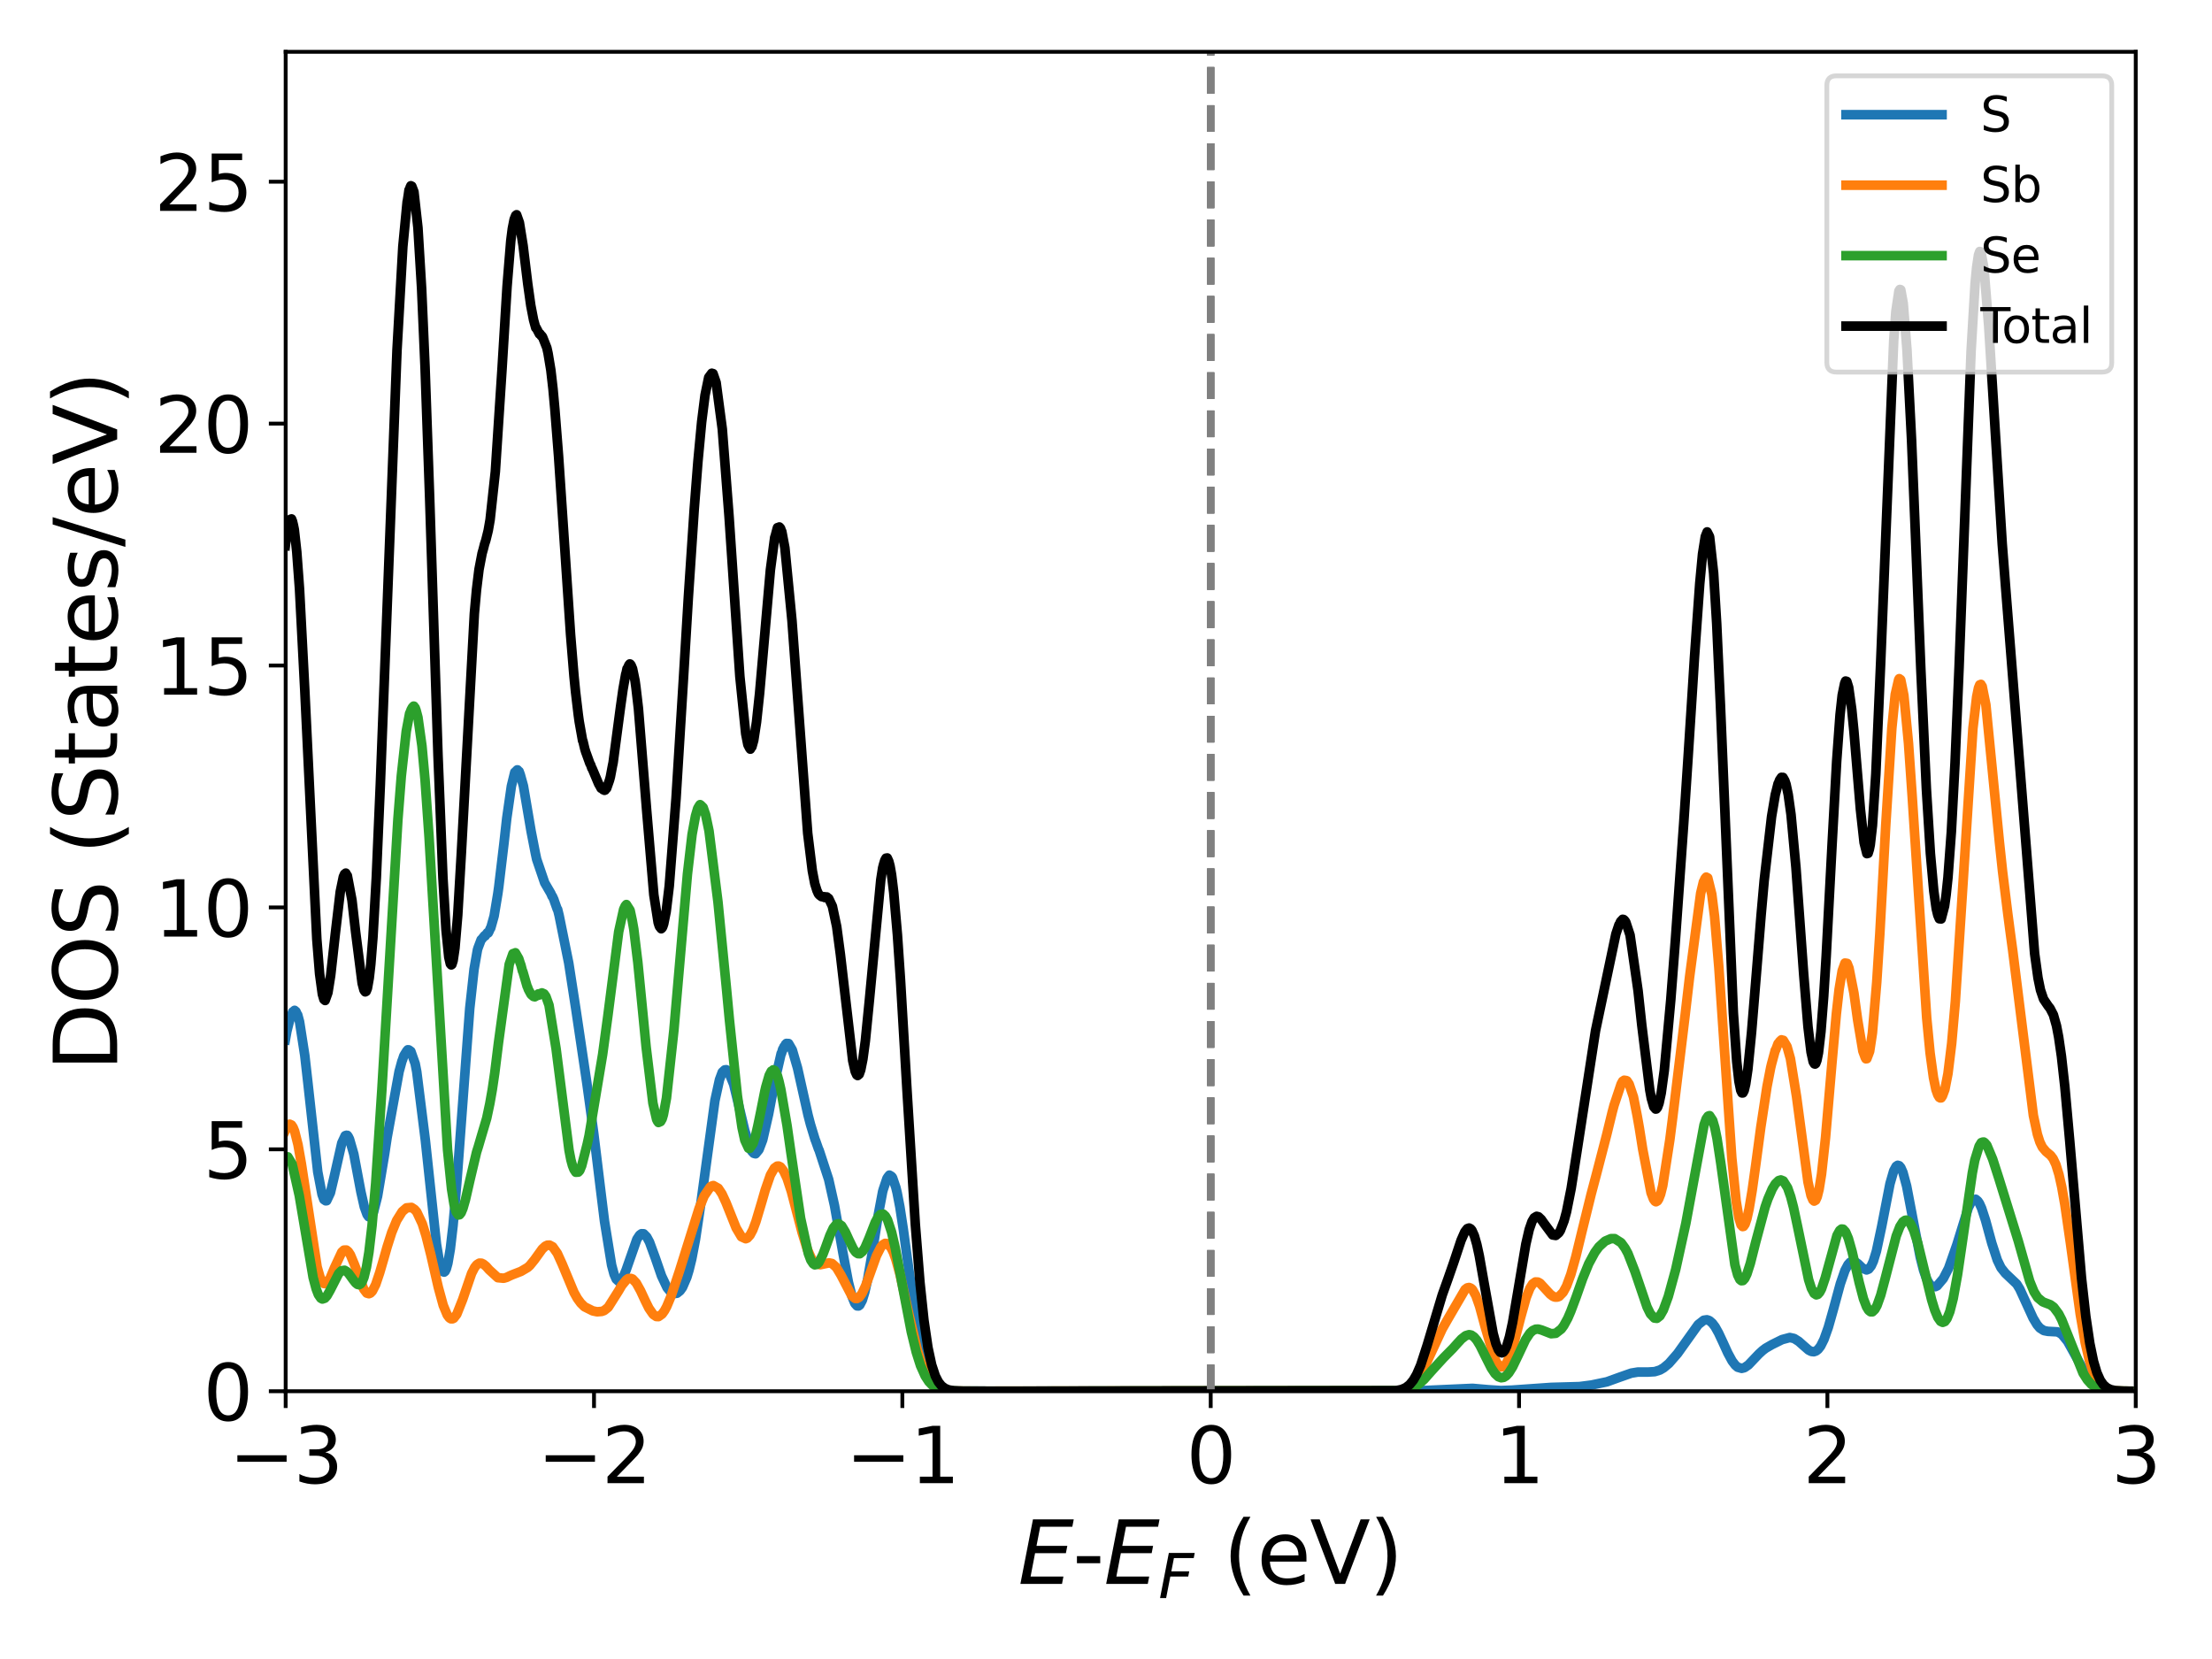 <?xml version="1.0" encoding="utf-8" standalone="no"?>
<!DOCTYPE svg PUBLIC "-//W3C//DTD SVG 1.1//EN"
  "http://www.w3.org/Graphics/SVG/1.1/DTD/svg11.dtd">
<svg xmlns:xlink="http://www.w3.org/1999/xlink" width="460.8pt" height="345.6pt" viewBox="0 0 460.8 345.6" xmlns="http://www.w3.org/2000/svg" version="1.1">
 <defs>
  <style type="text/css">*{stroke-linejoin: round; stroke-linecap: butt}</style>
 </defs>
 <g id="figure_1">
  <g id="patch_1">
   <path d="M 0 345.6 
L 460.8 345.6 
L 460.8 0 
L 0 0 
z
" style="fill: #ffffff"/>
  </g>
  <g id="axes_1">
   <g id="patch_2">
    <path d="M 59.51 289.816 
L 444.915 289.816 
L 444.915 10.8 
L 59.51 10.8 
z
" style="fill: #ffffff"/>
   </g>
   <g id="line2d_1">
    <path d="M 59.446 216.591 
L 59.767 214.796 
L 60.345 212.506 
L 60.987 210.777 
L 61.052 210.876 
L 61.244 210.575 
L 61.373 210.474 
L 61.565 210.782 
L 61.63 210.684 
L 61.694 210.787 
L 61.951 211.407 
L 62.015 211.411 
L 62.401 212.846 
L 63.493 219.872 
L 64.135 225.527 
L 66.19 244.112 
L 67.09 248.824 
L 67.475 249.892 
L 67.86 250.152 
L 68.053 250.128 
L 68.824 248.489 
L 69.595 245.227 
L 71.201 238.108 
L 71.907 236.589 
L 72.164 236.501 
L 72.293 236.545 
L 72.357 236.515 
L 72.55 236.78 
L 72.806 237.297 
L 73.706 240.424 
L 75.183 248.285 
L 75.89 251.415 
L 76.468 253.017 
L 76.789 253.46 
L 77.11 253.526 
L 77.431 253.241 
L 77.817 252.477 
L 78.652 249.197 
L 80.129 240.378 
L 80.643 236.963 
L 83.148 223.179 
L 83.277 222.735 
L 83.726 221.065 
L 83.855 220.753 
L 84.112 219.968 
L 84.304 219.634 
L 84.754 218.908 
L 84.882 218.965 
L 84.947 218.691 
L 85.011 218.832 
L 85.075 218.861 
L 85.139 218.699 
L 85.204 218.738 
L 85.589 219.013 
L 86.488 221.572 
L 86.81 223.228 
L 88.608 237.534 
L 90.921 259.179 
L 91.499 262.629 
L 91.948 264.3 
L 92.269 264.913 
L 92.526 265.002 
L 92.719 264.846 
L 92.976 264.33 
L 93.297 263.176 
L 93.811 260.173 
L 94.389 255.21 
L 95.16 246.403 
L 97.858 210.045 
L 98.757 201.907 
L 99.464 197.862 
L 99.592 197.449 
L 100.234 195.753 
L 100.363 195.651 
L 100.941 194.922 
L 101.07 194.977 
L 101.326 194.563 
L 101.455 194.499 
L 101.519 194.31 
L 101.583 194.424 
L 101.712 194.35 
L 101.905 193.968 
L 102.161 193.357 
L 102.226 193.339 
L 102.932 190.822 
L 103.703 186.173 
L 103.896 184.793 
L 104.988 175.657 
L 105.566 170.466 
L 106.529 163.77 
L 107.236 160.872 
L 107.364 160.774 
L 107.75 160.38 
L 107.814 160.382 
L 107.943 160.586 
L 108.135 160.689 
L 108.392 161.398 
L 109.035 163.72 
L 110.64 173.183 
L 111.54 177.801 
L 111.797 179.005 
L 113.467 183.904 
L 114.751 186.107 
L 115.008 186.711 
L 115.073 186.711 
L 115.394 187.418 
L 115.522 187.821 
L 116.1 189.441 
L 116.165 189.442 
L 116.486 190.758 
L 118.477 200.617 
L 119.954 210.167 
L 122.267 225.738 
L 122.845 229.931 
L 123.68 236.073 
L 124.258 240.814 
L 125.157 248.177 
L 125.928 254.404 
L 127.406 263.529 
L 127.919 265.436 
L 128.369 266.465 
L 128.883 266.936 
L 129.333 266.746 
L 129.846 265.977 
L 130.425 264.584 
L 132.673 258.162 
L 133.251 257.283 
L 133.636 257.011 
L 134.086 257.023 
L 134.728 257.672 
L 135.306 258.746 
L 136.527 262.084 
L 137.811 265.8 
L 138.968 268.248 
L 139.738 269.172 
L 140.317 269.492 
L 141.023 269.407 
L 141.665 268.898 
L 142.179 268.178 
L 143.079 266.09 
L 143.528 264.611 
L 144.106 262.25 
L 144.877 258.206 
L 146.033 250.445 
L 148.924 229.302 
L 149.887 224.911 
L 150.466 223.351 
L 150.979 222.882 
L 151.301 222.844 
L 151.686 223.07 
L 152.842 225.899 
L 155.155 235.545 
L 156.504 239.673 
L 156.632 239.832 
L 157.017 240.252 
L 157.21 240.31 
L 157.403 240.357 
L 158.109 239.496 
L 158.88 237.471 
L 160.101 232.139 
L 161.45 225.022 
L 162.734 219.445 
L 162.799 219.446 
L 163.055 218.547 
L 163.12 218.651 
L 163.312 218.053 
L 163.377 218.056 
L 163.505 217.859 
L 163.569 217.862 
L 163.634 217.562 
L 163.698 217.666 
L 163.762 217.668 
L 163.826 217.368 
L 163.891 217.47 
L 164.019 217.375 
L 164.147 217.582 
L 164.276 217.386 
L 165.047 218.724 
L 166.139 222.481 
L 168.323 232.261 
L 168.837 234.232 
L 169.8 237.395 
L 169.929 237.705 
L 170.507 239.35 
L 170.635 239.609 
L 172.626 245.691 
L 173.847 251.159 
L 175.196 258.739 
L 175.581 260.925 
L 176.737 267.093 
L 177.508 270.129 
L 178.086 271.536 
L 178.536 272.037 
L 178.857 272.05 
L 179.114 271.848 
L 179.628 270.877 
L 180.142 269.205 
L 180.72 266.63 
L 181.555 261.862 
L 182.326 257.052 
L 182.968 253.022 
L 183.867 248.247 
L 183.996 247.789 
L 184.767 245.495 
L 184.959 245.197 
L 185.28 244.798 
L 185.345 244.938 
L 185.409 244.867 
L 185.73 245.064 
L 185.923 245.315 
L 186.629 247.383 
L 186.886 248.445 
L 187.464 251.445 
L 188.171 256.055 
L 188.942 261.73 
L 190.548 273.22 
L 191.575 279.195 
L 192.475 283.121 
L 193.31 285.713 
L 194.081 287.343 
L 194.98 288.53 
L 195.751 289.123 
L 196.586 289.483 
L 197.806 289.714 
L 199.797 289.805 
L 209.368 289.816 
L 295.956 289.705 
L 306.747 289.22 
L 309.959 289.502 
L 312.657 289.679 
L 314.969 289.592 
L 323.127 289.02 
L 329.037 288.854 
L 331.542 288.529 
L 334.753 287.857 
L 337.259 286.949 
L 339.828 286.048 
L 341.177 285.827 
L 343.297 285.825 
L 344.71 285.741 
L 345.802 285.395 
L 346.572 284.945 
L 347.664 284.031 
L 349.463 281.964 
L 353.767 275.937 
L 354.923 275.032 
L 355.565 274.935 
L 355.886 275.028 
L 356.143 275.144 
L 356.721 275.65 
L 357.3 276.419 
L 358.006 277.683 
L 358.905 279.602 
L 359.933 281.856 
L 360.832 283.517 
L 361.475 284.367 
L 361.989 284.816 
L 362.824 285.053 
L 363.402 284.911 
L 364.237 284.333 
L 365.714 282.777 
L 366.421 282.037 
L 367.192 281.333 
L 367.834 280.85 
L 369.119 280.111 
L 371.238 279.061 
L 372.844 278.632 
L 373.744 278.828 
L 374.707 279.431 
L 375.542 280.178 
L 376.763 281.241 
L 377.341 281.534 
L 377.855 281.587 
L 378.304 281.441 
L 378.754 281.088 
L 379.268 280.426 
L 379.974 279.015 
L 380.874 276.489 
L 381.901 272.865 
L 383.379 267.421 
L 384.342 264.646 
L 384.985 263.431 
L 385.434 262.941 
L 385.884 262.751 
L 386.398 262.818 
L 387.04 263.264 
L 388.004 264.18 
L 388.839 264.55 
L 389.288 264.366 
L 389.802 263.717 
L 390.252 262.73 
L 390.894 260.629 
L 391.986 255.496 
L 393.72 246.583 
L 394.491 243.917 
L 395.005 242.969 
L 395.326 242.755 
L 395.647 242.846 
L 395.969 243.222 
L 396.418 244.236 
L 397.189 247.09 
L 398.538 254.189 
L 400.015 261.865 
L 400.722 264.641 
L 401.364 266.455 
L 401.942 267.482 
L 402.456 267.965 
L 403.163 268.035 
L 403.548 267.857 
L 404.833 266.332 
L 405.925 264.206 
L 407.659 259.269 
L 410.036 251.591 
L 410.614 250.436 
L 410.999 249.972 
L 411.577 249.831 
L 412.027 250.207 
L 412.348 250.683 
L 412.798 251.678 
L 413.633 254.234 
L 414.918 258.95 
L 416.074 262.502 
L 416.845 264.101 
L 417.744 265.233 
L 420.121 267.49 
L 420.763 268.539 
L 422.369 272.048 
L 423.525 274.576 
L 424.36 275.967 
L 424.938 276.65 
L 425.773 277.181 
L 426.608 277.344 
L 428.6 277.449 
L 429.049 277.667 
L 429.563 278.013 
L 430.719 279.432 
L 435.151 287.424 
L 436.051 288.389 
L 436.95 289.029 
L 437.913 289.435 
L 439.134 289.683 
L 441.061 289.798 
L 443.502 289.815 
L 443.502 289.815 
" clip-path="url(#p35a31e43ec)" style="fill: none; stroke: #1f77b4; stroke-width: 2; stroke-linecap: square"/>
   </g>
   <g id="line2d_2">
    <path d="M 59.446 235.532 
L 59.96 234.501 
L 60.345 234.189 
L 60.73 234.362 
L 61.052 234.843 
L 61.373 235.637 
L 62.079 238.456 
L 62.786 242.461 
L 66.062 263.929 
L 66.64 265.968 
L 67.025 266.865 
L 67.475 267.384 
L 67.86 267.417 
L 68.182 267.184 
L 68.76 266.298 
L 69.659 264.144 
L 71.201 260.834 
L 71.65 260.421 
L 72.164 260.41 
L 72.55 260.726 
L 72.999 261.411 
L 73.834 263.417 
L 75.761 268.535 
L 76.404 269.373 
L 76.853 269.504 
L 77.174 269.369 
L 77.56 268.978 
L 78.266 267.589 
L 79.101 265.118 
L 79.872 262.47 
L 80.643 259.758 
L 81.607 256.732 
L 82.634 254.243 
L 83.791 252.39 
L 84.69 251.621 
L 85.718 251.526 
L 86.36 251.948 
L 86.81 252.456 
L 87.966 254.919 
L 88.737 257.387 
L 89.764 261.449 
L 91.306 268.17 
L 92.334 271.933 
L 93.169 273.935 
L 93.618 274.537 
L 93.94 274.733 
L 94.261 274.732 
L 94.518 274.612 
L 95.16 273.781 
L 96.38 270.707 
L 98.243 265.266 
L 98.886 264.014 
L 99.335 263.456 
L 99.849 263.139 
L 100.299 263.148 
L 100.684 263.329 
L 101.262 263.797 
L 101.905 264.522 
L 103.703 266.165 
L 104.924 266.282 
L 105.566 266.095 
L 106.144 265.809 
L 106.658 265.579 
L 108.521 264.858 
L 109.934 264.028 
L 110.383 263.617 
L 111.347 262.431 
L 112.953 260.198 
L 113.595 259.599 
L 114.045 259.389 
L 114.494 259.383 
L 115.137 259.731 
L 116.1 261.094 
L 117.128 263.36 
L 119.569 269.227 
L 120.276 270.491 
L 120.982 271.456 
L 121.753 272.22 
L 123.487 273.084 
L 124.387 273.267 
L 125.35 273.194 
L 125.864 273.005 
L 126.699 272.339 
L 128.883 268.881 
L 129.525 267.781 
L 130.489 266.606 
L 130.874 266.348 
L 131.452 266.323 
L 131.773 266.444 
L 132.544 267.268 
L 133.444 268.892 
L 134.407 270.961 
L 135.178 272.525 
L 136.077 273.825 
L 136.719 274.255 
L 137.169 274.276 
L 137.94 273.732 
L 138.454 272.998 
L 138.903 272.156 
L 139.803 269.994 
L 141.537 264.798 
L 145.648 251.682 
L 146.676 249.156 
L 147.96 247.264 
L 148.153 247.123 
L 148.603 246.971 
L 149.631 247.546 
L 150.401 248.704 
L 151.236 250.507 
L 153.356 255.807 
L 154.448 257.643 
L 155.347 258.047 
L 155.669 257.927 
L 156.247 257.297 
L 156.825 256.209 
L 157.467 254.494 
L 158.688 250.401 
L 159.394 247.945 
L 160.486 244.792 
L 161.321 243.335 
L 161.899 242.924 
L 162.22 242.913 
L 162.606 243.101 
L 163.248 243.93 
L 163.955 245.445 
L 164.854 248.195 
L 167.102 256.783 
L 168.194 260.303 
L 169.029 262.142 
L 169.543 262.856 
L 169.993 263.25 
L 170.892 263.461 
L 172.691 263.084 
L 173.333 263.215 
L 174.232 264.025 
L 175.196 265.631 
L 177.444 269.956 
L 178.151 270.484 
L 178.536 270.503 
L 178.986 270.244 
L 179.564 269.478 
L 180.334 267.838 
L 181.298 265.186 
L 182.583 261.596 
L 183.482 259.823 
L 183.867 259.329 
L 184.381 259.018 
L 184.831 259.062 
L 185.602 259.887 
L 186.116 260.935 
L 186.629 262.36 
L 187.529 265.62 
L 189.391 274.043 
L 191.062 281.123 
L 191.897 283.871 
L 192.732 285.974 
L 193.502 287.381 
L 194.273 288.35 
L 195.044 288.978 
L 195.879 289.387 
L 196.971 289.653 
L 198.577 289.784 
L 202.816 289.816 
L 291.01 289.723 
L 292.359 289.494 
L 293.322 289.119 
L 294.157 288.556 
L 294.992 287.696 
L 295.763 286.601 
L 297.112 284.01 
L 300.452 276.828 
L 301.673 274.687 
L 305.206 268.626 
L 305.655 268.286 
L 306.041 268.208 
L 306.426 268.36 
L 306.747 268.653 
L 307.454 269.923 
L 308.225 272.118 
L 309.381 276.387 
L 311.244 282.688 
L 311.822 283.904 
L 312.336 284.544 
L 312.721 284.745 
L 313.042 284.724 
L 313.363 284.538 
L 313.813 283.997 
L 314.52 282.501 
L 315.419 279.687 
L 316.768 274.465 
L 317.924 270.328 
L 318.695 268.382 
L 319.273 267.46 
L 319.851 267.059 
L 320.365 267.076 
L 320.815 267.309 
L 322.292 268.914 
L 322.934 269.608 
L 323.512 270.045 
L 323.898 270.205 
L 324.412 270.211 
L 324.797 270.069 
L 325.632 269.211 
L 326.339 267.904 
L 327.238 265.465 
L 328.266 261.817 
L 329.55 256.542 
L 331.477 248.719 
L 332.569 244.605 
L 332.955 243.119 
L 334.689 236.442 
L 335.845 231.716 
L 336.231 230.26 
L 337.708 225.837 
L 338.029 225.237 
L 338.094 225.315 
L 338.158 225.302 
L 338.351 225.03 
L 338.8 225.105 
L 338.864 225.29 
L 338.929 225.164 
L 339.378 225.836 
L 340.278 228.512 
L 341.048 232.394 
L 341.498 234.942 
L 342.205 239.416 
L 343.939 248.46 
L 344.453 249.815 
L 344.774 250.244 
L 344.967 250.348 
L 345.288 250.171 
L 345.545 249.766 
L 345.93 248.786 
L 346.38 246.993 
L 347.857 237.445 
L 348.435 232.91 
L 349.913 220.768 
L 350.555 215.489 
L 351.005 211.769 
L 351.968 203.537 
L 354.281 186.084 
L 354.859 183.688 
L 354.923 183.616 
L 355.18 183.025 
L 355.437 182.719 
L 355.758 182.888 
L 356.593 186.277 
L 357.171 190.883 
L 358.07 201.533 
L 360.768 241.222 
L 361.668 250.191 
L 362.246 253.714 
L 362.695 255.163 
L 363.016 255.512 
L 363.209 255.478 
L 363.53 255.024 
L 363.916 253.867 
L 364.365 251.839 
L 365.008 247.99 
L 365.779 242.477 
L 366.806 234.82 
L 368.091 226.393 
L 368.862 222.426 
L 369.054 221.621 
L 369.825 218.772 
L 369.889 218.763 
L 370.403 217.389 
L 370.468 217.415 
L 370.725 216.98 
L 371.11 216.614 
L 371.303 216.691 
L 371.495 216.714 
L 372.266 217.997 
L 372.973 220.516 
L 374.257 228.461 
L 376.634 246.228 
L 377.276 249.075 
L 377.662 249.974 
L 377.919 250.207 
L 378.24 250.026 
L 378.561 249.321 
L 378.947 247.779 
L 379.46 244.587 
L 380.295 236.941 
L 381.644 221.259 
L 382.544 211.221 
L 383.122 206.093 
L 383.764 202.22 
L 384.342 200.621 
L 384.792 200.693 
L 385.177 201.653 
L 386.205 206.867 
L 386.976 212.451 
L 388.068 218.957 
L 388.582 220.35 
L 388.646 220.358 
L 388.71 220.566 
L 388.774 220.431 
L 388.903 220.541 
L 389.481 219.008 
L 390.059 215.176 
L 390.958 204.622 
L 391.601 194.556 
L 392.821 172.163 
L 394.106 151.698 
L 394.812 144.663 
L 395.519 141.6 
L 395.647 141.38 
L 395.712 141.471 
L 395.904 141.552 
L 395.969 141.647 
L 396.611 144.852 
L 397.574 154.832 
L 398.345 165.909 
L 401.364 212.042 
L 402.071 219.351 
L 402.777 224.501 
L 403.291 226.984 
L 403.677 228.079 
L 403.998 228.612 
L 404.126 228.662 
L 404.191 228.718 
L 404.255 228.589 
L 404.319 228.643 
L 404.383 228.706 
L 404.64 228.324 
L 405.154 226.95 
L 405.796 223.651 
L 406.567 217.385 
L 407.338 208.586 
L 408.815 185.803 
L 410.999 151.709 
L 411.77 145.188 
L 412.156 143.301 
L 412.413 142.663 
L 412.477 142.766 
L 412.669 142.563 
L 412.862 142.973 
L 412.926 142.979 
L 413.697 146.828 
L 416.523 175.505 
L 417.166 181.513 
L 418.258 190.354 
L 418.836 194.739 
L 419.286 198.037 
L 423.589 232.377 
L 424.424 236.288 
L 424.938 237.902 
L 425.452 238.974 
L 426.223 239.888 
L 427.186 240.69 
L 427.7 241.371 
L 428.278 242.593 
L 428.921 244.683 
L 429.499 247.277 
L 430.141 250.896 
L 431.297 258.902 
L 433.353 273.793 
L 434.381 279.681 
L 435.28 283.521 
L 436.051 285.864 
L 436.757 287.36 
L 437.464 288.358 
L 438.17 288.993 
L 438.941 289.398 
L 439.905 289.651 
L 441.382 289.783 
L 443.502 289.814 
L 443.502 289.814 
" clip-path="url(#p35a31e43ec)" style="fill: none; stroke: #ff7f0e; stroke-width: 2; stroke-linecap: square"/>
   </g>
   <g id="line2d_3">
    <path d="M 59.446 241.161 
L 59.831 241.006 
L 59.96 240.991 
L 60.859 242.473 
L 62.336 249.035 
L 65.227 266.104 
L 65.869 268.519 
L 66.319 269.695 
L 66.833 270.435 
L 67.154 270.611 
L 67.668 270.442 
L 68.117 269.941 
L 68.76 268.809 
L 70.558 265.292 
L 71.136 264.724 
L 71.779 264.62 
L 72.228 264.883 
L 72.614 265.276 
L 73.577 266.602 
L 74.091 267.256 
L 74.477 267.562 
L 74.798 267.635 
L 75.119 267.46 
L 75.44 267.036 
L 75.825 266.085 
L 76.339 263.977 
L 76.853 260.851 
L 77.496 255.341 
L 78.266 246.469 
L 79.551 226.976 
L 82.891 170.691 
L 83.598 161.682 
L 84.626 152.349 
L 85.332 148.603 
L 85.396 148.51 
L 85.653 147.838 
L 85.91 147.367 
L 86.167 147.099 
L 86.231 147.107 
L 86.424 147.538 
L 86.488 147.446 
L 86.681 147.975 
L 87.066 149.44 
L 87.902 155.403 
L 88.544 162.449 
L 89.379 174.357 
L 93.233 239.515 
L 94.068 247.69 
L 94.582 250.874 
L 95.031 252.49 
L 95.481 253.104 
L 95.738 253.051 
L 96.059 252.654 
L 96.445 251.719 
L 96.959 249.933 
L 97.922 245.713 
L 99.271 240.041 
L 99.656 238.821 
L 100.17 237.062 
L 101.391 232.945 
L 102.033 229.919 
L 102.547 227.007 
L 103.061 223.53 
L 103.832 217.311 
L 106.08 200.88 
L 106.851 198.669 
L 107.172 198.574 
L 107.364 198.478 
L 108.071 199.707 
L 108.328 200.522 
L 108.521 201.052 
L 108.842 202.302 
L 108.906 202.355 
L 109.805 205.463 
L 109.87 205.545 
L 110.062 206.103 
L 110.383 206.701 
L 110.64 207.166 
L 111.154 207.599 
L 111.347 207.516 
L 111.411 207.657 
L 111.475 207.495 
L 111.54 207.524 
L 111.604 207.553 
L 111.797 207.338 
L 111.925 207.295 
L 112.118 207.059 
L 112.246 207.308 
L 112.439 207.071 
L 112.632 206.935 
L 112.696 207.064 
L 112.889 206.837 
L 113.338 207.035 
L 113.595 207.4 
L 113.724 207.579 
L 114.366 209.376 
L 115.843 218.475 
L 118.541 239.618 
L 118.927 241.614 
L 119.248 242.792 
L 119.569 243.616 
L 119.954 244.202 
L 120.468 244.169 
L 120.661 243.967 
L 120.789 243.813 
L 120.982 243.318 
L 121.175 242.864 
L 122.331 238.334 
L 122.716 236.572 
L 125.543 219.641 
L 126.635 211.575 
L 128.883 194.1 
L 129.911 189.441 
L 130.232 188.734 
L 130.489 188.431 
L 131.26 189.639 
L 131.709 191.754 
L 132.03 193.567 
L 132.737 199.41 
L 132.865 200.417 
L 134.022 212.159 
L 134.6 218.106 
L 136.013 229.809 
L 136.784 233.192 
L 136.976 233.575 
L 137.169 233.837 
L 137.619 233.64 
L 137.94 233.077 
L 138.197 232.203 
L 138.839 228.745 
L 140.381 214.648 
L 143.207 182.085 
L 144.171 173.832 
L 144.877 170.002 
L 145.327 168.455 
L 145.455 168.208 
L 145.776 167.684 
L 145.841 167.622 
L 145.905 167.77 
L 145.969 167.709 
L 146.483 168.216 
L 146.997 169.733 
L 147.704 173.103 
L 149.566 187.894 
L 151.301 205.57 
L 151.943 212.379 
L 153.613 228.295 
L 154.577 234.88 
L 155.155 237.52 
L 155.925 239.189 
L 156.054 239.122 
L 156.182 239.224 
L 156.889 238.206 
L 157.403 236.544 
L 157.853 234.607 
L 158.495 231.498 
L 159.33 227.298 
L 159.523 226.46 
L 160.229 224.02 
L 160.679 223.146 
L 160.872 223.107 
L 161.064 222.867 
L 161.257 223.081 
L 161.385 223.003 
L 161.578 223.389 
L 161.642 223.42 
L 161.899 224.07 
L 161.963 224.122 
L 162.285 225.278 
L 162.67 226.981 
L 163.955 234.466 
L 164.726 239.87 
L 166.781 253.784 
L 168.387 261.119 
L 168.901 262.501 
L 169.415 263.277 
L 169.736 263.487 
L 170.185 263.393 
L 170.571 263.027 
L 171.406 261.364 
L 171.984 259.834 
L 172.883 257.354 
L 173.59 255.815 
L 174.232 255.045 
L 174.682 254.923 
L 175.324 255.347 
L 176.095 256.618 
L 176.866 258.302 
L 177.765 260.166 
L 178.279 260.87 
L 178.729 261.16 
L 179.114 261.178 
L 179.692 260.7 
L 180.206 259.88 
L 181.041 257.93 
L 182.326 254.626 
L 182.968 253.452 
L 183.418 252.983 
L 183.996 252.921 
L 184.445 253.333 
L 184.895 254.138 
L 185.73 256.675 
L 186.501 259.978 
L 187.914 267.426 
L 189.841 277.457 
L 190.869 281.672 
L 191.768 284.497 
L 192.732 286.649 
L 193.502 287.831 
L 194.273 288.63 
L 195.108 289.174 
L 196.072 289.523 
L 197.421 289.731 
L 199.733 289.809 
L 214.828 289.816 
L 291.909 289.706 
L 293.387 289.448 
L 294.543 289 
L 295.571 288.344 
L 296.663 287.357 
L 298.204 285.614 
L 300.709 282.873 
L 302.636 280.925 
L 303.6 279.854 
L 304.435 278.947 
L 305.334 278.241 
L 306.041 278.036 
L 306.49 278.124 
L 307.068 278.514 
L 307.647 279.187 
L 308.353 280.353 
L 309.445 282.576 
L 310.666 284.998 
L 311.436 286.149 
L 312.143 286.801 
L 312.721 287.007 
L 313.235 286.931 
L 313.749 286.622 
L 314.327 285.992 
L 315.098 284.768 
L 316.19 282.502 
L 317.796 279.092 
L 318.695 277.735 
L 319.273 277.193 
L 319.915 276.897 
L 320.429 276.874 
L 321.136 277.063 
L 323.127 277.838 
L 324.091 277.75 
L 325.247 276.856 
L 325.761 276.15 
L 326.596 274.622 
L 327.238 273.133 
L 328.33 270.223 
L 329.679 266.401 
L 330.964 263.249 
L 332.248 260.874 
L 333.083 259.735 
L 334.368 258.555 
L 335.588 258.033 
L 336.359 258.025 
L 337.708 258.878 
L 338.543 260.039 
L 339.121 261.104 
L 340.599 264.892 
L 343.104 272.259 
L 343.81 273.697 
L 344.645 274.575 
L 345.159 274.635 
L 345.802 274.13 
L 346.508 272.895 
L 347.536 270.081 
L 349.078 264.453 
L 351.197 254.828 
L 354.987 234.323 
L 355.437 233.053 
L 355.565 232.881 
L 355.822 232.521 
L 355.951 232.461 
L 356.143 232.411 
L 356.786 233.398 
L 357.235 234.947 
L 357.685 237.166 
L 358.456 242.229 
L 361.411 263.485 
L 361.989 265.611 
L 362.438 266.536 
L 362.76 266.799 
L 363.081 266.765 
L 363.466 266.342 
L 363.916 265.401 
L 364.622 263.198 
L 365.714 258.876 
L 367.706 251.455 
L 368.284 249.778 
L 369.183 247.693 
L 369.825 246.619 
L 370.532 245.936 
L 370.981 245.803 
L 371.495 246.004 
L 372.395 247.44 
L 373.037 249.29 
L 373.615 251.502 
L 374.45 255.424 
L 376.763 266.566 
L 377.341 268.373 
L 377.919 269.45 
L 378.368 269.74 
L 378.69 269.642 
L 379.075 269.216 
L 379.46 268.484 
L 380.231 266.2 
L 382.672 257.367 
L 383.25 256.325 
L 383.636 256.028 
L 383.957 256.064 
L 384.471 256.623 
L 385.049 257.982 
L 385.82 260.703 
L 387.297 267.161 
L 388.196 270.571 
L 388.839 272.245 
L 389.288 272.979 
L 389.674 273.272 
L 390.059 273.272 
L 390.573 272.776 
L 391.023 271.954 
L 391.793 269.792 
L 392.693 266.449 
L 395.005 257.519 
L 395.776 255.52 
L 396.418 254.513 
L 396.868 254.214 
L 397.125 254.173 
L 397.639 254.471 
L 398.024 254.976 
L 398.666 256.319 
L 399.501 258.935 
L 401.043 265.277 
L 402.392 270.771 
L 403.034 272.876 
L 403.677 274.434 
L 404.255 275.258 
L 404.704 275.472 
L 405.154 275.291 
L 405.604 274.685 
L 406.182 273.249 
L 406.888 270.515 
L 407.788 265.568 
L 408.687 259.432 
L 410.871 244.355 
L 411.385 241.688 
L 412.284 238.779 
L 412.734 238.03 
L 413.055 237.916 
L 413.119 238.013 
L 413.248 237.903 
L 413.44 238.033 
L 413.697 238.329 
L 413.89 238.539 
L 415.11 241.468 
L 416.395 245.457 
L 420.442 258.51 
L 422.818 266.879 
L 423.718 269.085 
L 424.489 270.314 
L 425.516 271.173 
L 425.902 271.338 
L 427.122 271.799 
L 427.829 272.309 
L 428.856 273.684 
L 429.499 274.935 
L 430.655 277.834 
L 433.931 286.043 
L 434.83 287.452 
L 435.665 288.375 
L 436.565 289.026 
L 437.4 289.392 
L 438.556 289.655 
L 440.226 289.784 
L 443.502 289.815 
L 443.502 289.815 
" clip-path="url(#p35a31e43ec)" style="fill: none; stroke: #2ca02c; stroke-width: 2; stroke-linecap: square"/>
   </g>
   <g id="line2d_4">
    <path d="M 59.446 113.652 
L 59.767 110.987 
L 60.152 108.901 
L 60.217 108.884 
L 60.409 108.438 
L 60.538 108.164 
L 60.602 108.239 
L 60.73 108.101 
L 60.923 108.581 
L 61.116 109.374 
L 61.309 110.332 
L 61.822 114.969 
L 62.401 122.793 
L 63.493 143.792 
L 65.998 195.659 
L 66.576 202.861 
L 67.154 207.112 
L 67.475 208.201 
L 67.732 208.42 
L 68.31 206.798 
L 68.888 203.175 
L 69.852 194.491 
L 70.879 185.781 
L 71.522 182.662 
L 71.779 182.086 
L 71.843 182.143 
L 72.036 181.884 
L 72.228 182.262 
L 72.357 182.415 
L 73.32 187.518 
L 74.091 194.229 
L 75.44 204.821 
L 75.825 206.273 
L 76.082 206.622 
L 76.275 206.526 
L 76.532 205.901 
L 76.917 203.737 
L 77.239 200.898 
L 77.688 195.276 
L 78.395 182.792 
L 79.23 163.424 
L 82.699 73.002 
L 83.919 51.38 
L 84.818 42.032 
L 84.882 41.762 
L 85.075 40.512 
L 85.204 39.574 
L 85.268 39.62 
L 85.461 38.954 
L 85.525 38.93 
L 85.589 38.697 
L 85.718 38.928 
L 85.782 38.788 
L 86.231 39.954 
L 87.066 47.447 
L 87.837 60.229 
L 88.544 76.436 
L 89.507 103.765 
L 91.242 157.265 
L 92.269 182.822 
L 92.912 193.676 
L 93.49 199.396 
L 93.811 200.786 
L 94.004 201.01 
L 94.132 200.92 
L 94.389 200.119 
L 94.775 197.505 
L 95.353 190.651 
L 96.123 177.443 
L 98.821 127.795 
L 99.271 122.828 
L 99.785 118.643 
L 100.427 115.281 
L 100.684 114.37 
L 100.941 113.352 
L 101.198 112.568 
L 101.583 111.018 
L 101.712 110.482 
L 102.097 108.272 
L 103.189 98.237 
L 104.602 76.551 
L 105.63 59.687 
L 106.401 50.206 
L 106.722 47.665 
L 107.108 45.703 
L 107.429 44.891 
L 107.621 44.735 
L 108.199 46.371 
L 108.97 51.165 
L 109.934 59.092 
L 110.576 63.65 
L 111.154 66.652 
L 111.604 68.291 
L 111.668 68.225 
L 112.375 69.581 
L 112.439 69.495 
L 112.503 69.544 
L 112.76 69.981 
L 112.824 69.925 
L 113.017 70.18 
L 113.916 72.452 
L 114.173 73.618 
L 114.751 77.097 
L 115.201 81.023 
L 115.586 85.263 
L 116.357 95.021 
L 118.862 132.226 
L 119.569 140.84 
L 119.89 144.061 
L 120.468 148.917 
L 120.661 150.317 
L 121.368 154.307 
L 121.432 154.353 
L 121.817 155.984 
L 122.01 156.625 
L 122.203 157.147 
L 122.909 159.112 
L 123.038 159.284 
L 123.295 160.051 
L 123.359 160.087 
L 124.708 163.292 
L 124.965 163.728 
L 125.222 164.209 
L 125.286 164.173 
L 125.671 164.522 
L 125.864 164.57 
L 125.928 164.637 
L 125.992 164.559 
L 126.057 164.59 
L 126.314 164.217 
L 126.378 164.216 
L 126.956 162.564 
L 127.149 161.857 
L 127.598 159.478 
L 127.727 158.863 
L 129.268 147.244 
L 129.782 143.619 
L 130.36 140.358 
L 130.425 140.239 
L 130.617 139.307 
L 130.746 139.152 
L 131.003 138.55 
L 131.195 138.312 
L 131.26 138.328 
L 131.452 138.546 
L 131.773 139.307 
L 132.287 141.789 
L 132.48 143.2 
L 132.994 147.598 
L 134.728 169.024 
L 136.206 186.426 
L 137.105 192.185 
L 137.362 192.991 
L 137.747 193.474 
L 137.94 193.299 
L 138.068 193.034 
L 138.261 192.468 
L 138.775 189.895 
L 139.417 184.568 
L 140.83 166.35 
L 142.372 141.41 
L 143.4 124.362 
L 144.62 106.052 
L 145.391 96.153 
L 146.162 87.937 
L 146.868 82.33 
L 147.639 78.615 
L 148.282 77.752 
L 148.41 77.808 
L 148.539 77.826 
L 149.181 79.686 
L 150.466 89.374 
L 151.879 107.638 
L 154.127 140.934 
L 155.347 152.856 
L 155.797 155.143 
L 156.182 155.888 
L 156.247 155.874 
L 156.311 156.062 
L 156.568 155.605 
L 156.632 155.586 
L 157.017 154.207 
L 157.596 150.434 
L 158.238 144.424 
L 160.486 118.729 
L 161.385 111.972 
L 161.514 111.59 
L 161.899 110.125 
L 161.963 109.917 
L 162.028 110.039 
L 162.349 109.778 
L 162.477 109.904 
L 162.606 110.061 
L 162.799 110.665 
L 162.863 110.718 
L 163.505 114.126 
L 164.983 129.279 
L 168.258 173.576 
L 169.222 181.403 
L 169.736 184.083 
L 170.185 185.52 
L 170.507 186.236 
L 170.764 186.503 
L 171.149 186.787 
L 171.213 186.736 
L 171.406 186.831 
L 171.663 186.801 
L 171.791 186.968 
L 171.856 186.819 
L 171.92 186.861 
L 172.177 186.997 
L 172.241 186.849 
L 172.305 186.946 
L 172.626 187.15 
L 173.397 188.785 
L 174.296 193.019 
L 175.067 198.81 
L 177.637 220.95 
L 178.151 223.21 
L 178.472 223.916 
L 178.664 224.054 
L 178.986 223.79 
L 179.307 222.875 
L 179.756 220.622 
L 180.27 216.821 
L 181.105 208.412 
L 183.482 183.292 
L 183.867 180.833 
L 184.06 180.076 
L 184.317 179.227 
L 184.574 178.767 
L 184.767 178.76 
L 184.831 178.727 
L 185.152 179.423 
L 185.409 180.397 
L 185.73 182.215 
L 186.18 185.916 
L 186.951 194.775 
L 187.593 204.177 
L 188.942 227.088 
L 190.676 255.045 
L 191.64 267.12 
L 192.475 275.04 
L 193.31 280.731 
L 194.081 284.316 
L 194.851 286.649 
L 195.494 287.896 
L 196.136 288.695 
L 196.843 289.222 
L 197.613 289.534 
L 198.705 289.727 
L 200.697 289.808 
L 212.516 289.816 
L 290.753 289.706 
L 291.973 289.463 
L 292.873 289.061 
L 293.644 288.461 
L 294.414 287.528 
L 295.121 286.311 
L 295.956 284.386 
L 297.305 280.24 
L 300.452 269.746 
L 301.609 266.516 
L 302.829 263.017 
L 304.371 258.379 
L 305.141 256.627 
L 305.655 255.958 
L 306.041 255.818 
L 306.362 255.983 
L 306.619 256.286 
L 307.133 257.434 
L 307.647 259.234 
L 308.16 261.597 
L 309.124 267.078 
L 311.051 277.784 
L 311.629 279.927 
L 312.143 281.186 
L 312.528 281.693 
L 312.85 281.822 
L 313.171 281.677 
L 313.492 281.264 
L 313.877 280.414 
L 314.455 278.481 
L 315.098 275.512 
L 316.19 269.098 
L 317.86 259.172 
L 318.566 256.119 
L 319.145 254.452 
L 319.594 253.694 
L 320.108 253.381 
L 320.493 253.476 
L 321.072 254.025 
L 321.585 254.759 
L 323.448 257.265 
L 324.091 257.367 
L 324.733 256.822 
L 325.054 256.322 
L 325.825 254.314 
L 326.339 252.413 
L 327.302 247.575 
L 328.458 240.175 
L 332.377 214.714 
L 336.616 194.575 
L 337.259 192.647 
L 337.323 192.649 
L 337.58 192.001 
L 337.772 191.784 
L 337.837 191.897 
L 338.029 191.507 
L 338.158 191.7 
L 338.222 191.543 
L 338.415 191.707 
L 338.672 192.065 
L 339.571 194.789 
L 341.241 206.412 
L 342.012 213.548 
L 343.682 227.082 
L 344.003 228.827 
L 344.517 230.592 
L 344.902 231.04 
L 345.031 231.023 
L 345.288 230.712 
L 345.609 229.823 
L 346.059 227.71 
L 346.701 223.015 
L 348.05 208.305 
L 349.013 195.835 
L 350.748 171.54 
L 351.647 157.932 
L 352.354 146.973 
L 352.996 136.876 
L 354.088 121.562 
L 354.666 115.417 
L 355.244 111.776 
L 355.63 110.806 
L 356.079 111.682 
L 356.143 111.855 
L 356.978 119.397 
L 357.621 129.953 
L 358.392 146.775 
L 361.089 210.986 
L 361.796 221.169 
L 362.246 225.226 
L 362.631 227.158 
L 362.888 227.679 
L 363.081 227.674 
L 363.338 227.184 
L 363.659 225.832 
L 364.108 222.789 
L 364.879 215.075 
L 365.907 202.571 
L 366.87 190.637 
L 367.513 183.421 
L 369.054 170.09 
L 369.825 165.521 
L 369.954 165.052 
L 370.403 163.254 
L 370.468 163.186 
L 370.725 162.492 
L 371.11 161.934 
L 371.303 162 
L 371.431 161.949 
L 371.817 162.63 
L 372.073 163.4 
L 372.523 165.543 
L 373.101 169.677 
L 374.129 180.738 
L 375.735 202.882 
L 376.634 213.842 
L 377.276 219.171 
L 377.726 221.215 
L 377.983 221.624 
L 378.111 221.661 
L 378.24 221.568 
L 378.497 220.905 
L 378.818 219.328 
L 379.332 214.93 
L 379.91 207.556 
L 380.424 199.251 
L 381.644 176.117 
L 382.608 158.625 
L 383.314 148.914 
L 383.764 144.811 
L 384.278 142.339 
L 384.471 141.874 
L 384.728 141.952 
L 385.113 143.195 
L 385.755 147.785 
L 386.205 152.323 
L 387.554 168.559 
L 388.325 175.528 
L 388.903 177.828 
L 389.16 177.763 
L 389.417 176.938 
L 389.609 175.978 
L 390.059 172.015 
L 390.766 161.285 
L 391.793 137.671 
L 394.491 70.985 
L 394.941 64.884 
L 395.583 60.598 
L 395.776 60.302 
L 395.904 60.327 
L 395.969 60.385 
L 396.482 63.211 
L 397.253 72.831 
L 398.217 91.733 
L 399.052 112.203 
L 400.144 139.419 
L 401.3 164.363 
L 402.135 177.784 
L 402.842 185.622 
L 403.355 189.292 
L 403.677 190.632 
L 403.998 191.396 
L 404.383 191.431 
L 405.09 188.743 
L 405.411 186.413 
L 405.796 182.776 
L 406.503 173.27 
L 407.274 158.833 
L 408.109 139.069 
L 410.614 73.143 
L 411.449 59.028 
L 411.77 55.686 
L 412.156 53.106 
L 412.413 52.391 
L 412.541 52.457 
L 412.669 52.458 
L 413.312 56.015 
L 414.275 67.847 
L 417.102 113.324 
L 417.808 122.391 
L 421.277 166.136 
L 423.846 198.621 
L 424.553 203.731 
L 425.067 206.236 
L 425.709 208.131 
L 426.672 209.561 
L 427.058 210.047 
L 427.764 211.414 
L 428.407 213.703 
L 428.856 216.05 
L 429.435 220.04 
L 430.141 226.366 
L 431.169 237.75 
L 433.61 266.169 
L 434.509 274.205 
L 435.344 279.837 
L 436.115 283.577 
L 436.821 285.951 
L 437.528 287.533 
L 438.17 288.459 
L 438.877 289.085 
L 439.648 289.464 
L 440.676 289.695 
L 442.346 289.799 
L 443.502 289.812 
L 443.502 289.812 
" clip-path="url(#p35a31e43ec)" style="fill: none; stroke: #000000; stroke-width: 2; stroke-linecap: square"/>
   </g>
   <g id="matplotlib.axis_1">
    <g id="xtick_1">
     <g id="line2d_5">
      <defs>
       <path id="m00d881c6cc" d="M 0 0 
L 0 3.5 
" style="stroke: #000000; stroke-width: 0.8"/>
      </defs>
      <g>
       <use xlink:href="#m00d881c6cc" x="59.51" y="289.816" style="stroke: #000000; stroke-width: 0.8"/>
      </g>
     </g>
     <g id="text_1">
      <!-- −3 -->
      <g transform="translate(47.716 308.974) scale(0.16 -0.16)">
       <defs>
        <path id="DejaVuSans-2212" d="M 678 2272 
L 4684 2272 
L 4684 1741 
L 678 1741 
L 678 2272 
z
" transform="scale(0.016)"/>
        <path id="DejaVuSans-33" d="M 2597 2516 
Q 3050 2419 3304 2112 
Q 3559 1806 3559 1356 
Q 3559 666 3084 287 
Q 2609 -91 1734 -91 
Q 1441 -91 1130 -33 
Q 819 25 488 141 
L 488 750 
Q 750 597 1062 519 
Q 1375 441 1716 441 
Q 2309 441 2620 675 
Q 2931 909 2931 1356 
Q 2931 1769 2642 2001 
Q 2353 2234 1838 2234 
L 1294 2234 
L 1294 2753 
L 1863 2753 
Q 2328 2753 2575 2939 
Q 2822 3125 2822 3475 
Q 2822 3834 2567 4026 
Q 2313 4219 1838 4219 
Q 1578 4219 1281 4162 
Q 984 4106 628 3988 
L 628 4550 
Q 988 4650 1302 4700 
Q 1616 4750 1894 4750 
Q 2613 4750 3031 4423 
Q 3450 4097 3450 3541 
Q 3450 3153 3228 2886 
Q 3006 2619 2597 2516 
z
" transform="scale(0.016)"/>
       </defs>
       <use xlink:href="#DejaVuSans-2212"/>
       <use xlink:href="#DejaVuSans-33" x="83.789"/>
      </g>
     </g>
    </g>
    <g id="xtick_2">
     <g id="line2d_6">
      <g>
       <use xlink:href="#m00d881c6cc" x="123.744" y="289.816" style="stroke: #000000; stroke-width: 0.8"/>
      </g>
     </g>
     <g id="text_2">
      <!-- −2 -->
      <g transform="translate(111.95 308.974) scale(0.16 -0.16)">
       <defs>
        <path id="DejaVuSans-32" d="M 1228 531 
L 3431 531 
L 3431 0 
L 469 0 
L 469 531 
Q 828 903 1448 1529 
Q 2069 2156 2228 2338 
Q 2531 2678 2651 2914 
Q 2772 3150 2772 3378 
Q 2772 3750 2511 3984 
Q 2250 4219 1831 4219 
Q 1534 4219 1204 4116 
Q 875 4013 500 3803 
L 500 4441 
Q 881 4594 1212 4672 
Q 1544 4750 1819 4750 
Q 2544 4750 2975 4387 
Q 3406 4025 3406 3419 
Q 3406 3131 3298 2873 
Q 3191 2616 2906 2266 
Q 2828 2175 2409 1742 
Q 1991 1309 1228 531 
z
" transform="scale(0.016)"/>
       </defs>
       <use xlink:href="#DejaVuSans-2212"/>
       <use xlink:href="#DejaVuSans-32" x="83.789"/>
      </g>
     </g>
    </g>
    <g id="xtick_3">
     <g id="line2d_7">
      <g>
       <use xlink:href="#m00d881c6cc" x="187.978" y="289.816" style="stroke: #000000; stroke-width: 0.8"/>
      </g>
     </g>
     <g id="text_3">
      <!-- −1 -->
      <g transform="translate(176.185 308.974) scale(0.16 -0.16)">
       <defs>
        <path id="DejaVuSans-31" d="M 794 531 
L 1825 531 
L 1825 4091 
L 703 3866 
L 703 4441 
L 1819 4666 
L 2450 4666 
L 2450 531 
L 3481 531 
L 3481 0 
L 794 0 
L 794 531 
z
" transform="scale(0.016)"/>
       </defs>
       <use xlink:href="#DejaVuSans-2212"/>
       <use xlink:href="#DejaVuSans-31" x="83.789"/>
      </g>
     </g>
    </g>
    <g id="xtick_4">
     <g id="line2d_8">
      <g>
       <use xlink:href="#m00d881c6cc" x="252.213" y="289.816" style="stroke: #000000; stroke-width: 0.8"/>
      </g>
     </g>
     <g id="text_4">
      <!-- 0 -->
      <g transform="translate(247.123 308.974) scale(0.16 -0.16)">
       <defs>
        <path id="DejaVuSans-30" d="M 2034 4250 
Q 1547 4250 1301 3770 
Q 1056 3291 1056 2328 
Q 1056 1369 1301 889 
Q 1547 409 2034 409 
Q 2525 409 2770 889 
Q 3016 1369 3016 2328 
Q 3016 3291 2770 3770 
Q 2525 4250 2034 4250 
z
M 2034 4750 
Q 2819 4750 3233 4129 
Q 3647 3509 3647 2328 
Q 3647 1150 3233 529 
Q 2819 -91 2034 -91 
Q 1250 -91 836 529 
Q 422 1150 422 2328 
Q 422 3509 836 4129 
Q 1250 4750 2034 4750 
z
" transform="scale(0.016)"/>
       </defs>
       <use xlink:href="#DejaVuSans-30"/>
      </g>
     </g>
    </g>
    <g id="xtick_5">
     <g id="line2d_9">
      <g>
       <use xlink:href="#m00d881c6cc" x="316.447" y="289.816" style="stroke: #000000; stroke-width: 0.8"/>
      </g>
     </g>
     <g id="text_5">
      <!-- 1 -->
      <g transform="translate(311.357 308.974) scale(0.16 -0.16)">
       <use xlink:href="#DejaVuSans-31"/>
      </g>
     </g>
    </g>
    <g id="xtick_6">
     <g id="line2d_10">
      <g>
       <use xlink:href="#m00d881c6cc" x="380.681" y="289.816" style="stroke: #000000; stroke-width: 0.8"/>
      </g>
     </g>
     <g id="text_6">
      <!-- 2 -->
      <g transform="translate(375.591 308.974) scale(0.16 -0.16)">
       <use xlink:href="#DejaVuSans-32"/>
      </g>
     </g>
    </g>
    <g id="xtick_7">
     <g id="line2d_11">
      <g>
       <use xlink:href="#m00d881c6cc" x="444.915" y="289.816" style="stroke: #000000; stroke-width: 0.8"/>
      </g>
     </g>
     <g id="text_7">
      <!-- 3 -->
      <g transform="translate(439.825 308.974) scale(0.16 -0.16)">
       <use xlink:href="#DejaVuSans-33"/>
      </g>
     </g>
    </g>
    <g id="text_8">
     <!-- $E$-$E_F$ (eV) -->
     <g transform="translate(212.072 329.978) scale(0.18 -0.18)">
      <defs>
       <path id="DejaVuSans-Oblique-45" d="M 1081 4666 
L 4031 4666 
L 3928 4134 
L 1606 4134 
L 1338 2753 
L 3566 2753 
L 3463 2222 
L 1234 2222 
L 909 531 
L 3284 531 
L 3181 0 
L 172 0 
L 1081 4666 
z
" transform="scale(0.016)"/>
       <path id="DejaVuSans-2d" d="M 313 2009 
L 1997 2009 
L 1997 1497 
L 313 1497 
L 313 2009 
z
" transform="scale(0.016)"/>
       <path id="DejaVuSans-Oblique-46" d="M 1081 4666 
L 3756 4666 
L 3653 4134 
L 1606 4134 
L 1338 2759 
L 3188 2759 
L 3084 2228 
L 1234 2228 
L 800 0 
L 172 0 
L 1081 4666 
z
" transform="scale(0.016)"/>
       <path id="DejaVuSans-20" transform="scale(0.016)"/>
       <path id="DejaVuSans-28" d="M 1984 4856 
Q 1566 4138 1362 3434 
Q 1159 2731 1159 2009 
Q 1159 1288 1364 580 
Q 1569 -128 1984 -844 
L 1484 -844 
Q 1016 -109 783 600 
Q 550 1309 550 2009 
Q 550 2706 781 3412 
Q 1013 4119 1484 4856 
L 1984 4856 
z
" transform="scale(0.016)"/>
       <path id="DejaVuSans-65" d="M 3597 1894 
L 3597 1613 
L 953 1613 
Q 991 1019 1311 708 
Q 1631 397 2203 397 
Q 2534 397 2845 478 
Q 3156 559 3463 722 
L 3463 178 
Q 3153 47 2828 -22 
Q 2503 -91 2169 -91 
Q 1331 -91 842 396 
Q 353 884 353 1716 
Q 353 2575 817 3079 
Q 1281 3584 2069 3584 
Q 2775 3584 3186 3129 
Q 3597 2675 3597 1894 
z
M 3022 2063 
Q 3016 2534 2758 2815 
Q 2500 3097 2075 3097 
Q 1594 3097 1305 2825 
Q 1016 2553 972 2059 
L 3022 2063 
z
" transform="scale(0.016)"/>
       <path id="DejaVuSans-56" d="M 1831 0 
L 50 4666 
L 709 4666 
L 2188 738 
L 3669 4666 
L 4325 4666 
L 2547 0 
L 1831 0 
z
" transform="scale(0.016)"/>
       <path id="DejaVuSans-29" d="M 513 4856 
L 1013 4856 
Q 1481 4119 1714 3412 
Q 1947 2706 1947 2009 
Q 1947 1309 1714 600 
Q 1481 -109 1013 -844 
L 513 -844 
Q 928 -128 1133 580 
Q 1338 1288 1338 2009 
Q 1338 2731 1133 3434 
Q 928 4138 513 4856 
z
" transform="scale(0.016)"/>
      </defs>
      <use xlink:href="#DejaVuSans-Oblique-45" transform="translate(0 0.125)"/>
      <use xlink:href="#DejaVuSans-2d" transform="translate(63.184 0.125)"/>
      <use xlink:href="#DejaVuSans-Oblique-45" transform="translate(99.268 0.125)"/>
      <use xlink:href="#DejaVuSans-Oblique-46" transform="translate(162.451 -16.281) scale(0.7)"/>
      <use xlink:href="#DejaVuSans-20" transform="translate(205.449 0.125)"/>
      <use xlink:href="#DejaVuSans-28" transform="translate(237.236 0.125)"/>
      <use xlink:href="#DejaVuSans-65" transform="translate(276.25 0.125)"/>
      <use xlink:href="#DejaVuSans-56" transform="translate(337.773 0.125)"/>
      <use xlink:href="#DejaVuSans-29" transform="translate(406.182 0.125)"/>
     </g>
    </g>
   </g>
   <g id="matplotlib.axis_2">
    <g id="ytick_1">
     <g id="line2d_12">
      <defs>
       <path id="m2f5381ebf4" d="M 0 0 
L -3.5 0 
" style="stroke: #000000; stroke-width: 0.8"/>
      </defs>
      <g>
       <use xlink:href="#m2f5381ebf4" x="59.51" y="289.816" style="stroke: #000000; stroke-width: 0.8"/>
      </g>
     </g>
     <g id="text_9">
      <!-- 0 -->
      <g transform="translate(42.33 295.895) scale(0.16 -0.16)">
       <use xlink:href="#DejaVuSans-30"/>
      </g>
     </g>
    </g>
    <g id="ytick_2">
     <g id="line2d_13">
      <g>
       <use xlink:href="#m2f5381ebf4" x="59.51" y="239.422" style="stroke: #000000; stroke-width: 0.8"/>
      </g>
     </g>
     <g id="text_10">
      <!-- 5 -->
      <g transform="translate(42.33 245.501) scale(0.16 -0.16)">
       <defs>
        <path id="DejaVuSans-35" d="M 691 4666 
L 3169 4666 
L 3169 4134 
L 1269 4134 
L 1269 2991 
Q 1406 3038 1543 3061 
Q 1681 3084 1819 3084 
Q 2600 3084 3056 2656 
Q 3513 2228 3513 1497 
Q 3513 744 3044 326 
Q 2575 -91 1722 -91 
Q 1428 -91 1123 -41 
Q 819 9 494 109 
L 494 744 
Q 775 591 1075 516 
Q 1375 441 1709 441 
Q 2250 441 2565 725 
Q 2881 1009 2881 1497 
Q 2881 1984 2565 2268 
Q 2250 2553 1709 2553 
Q 1456 2553 1204 2497 
Q 953 2441 691 2322 
L 691 4666 
z
" transform="scale(0.016)"/>
       </defs>
       <use xlink:href="#DejaVuSans-35"/>
      </g>
     </g>
    </g>
    <g id="ytick_3">
     <g id="line2d_14">
      <g>
       <use xlink:href="#m2f5381ebf4" x="59.51" y="189.029" style="stroke: #000000; stroke-width: 0.8"/>
      </g>
     </g>
     <g id="text_11">
      <!-- 10 -->
      <g transform="translate(32.15 195.108) scale(0.16 -0.16)">
       <use xlink:href="#DejaVuSans-31"/>
       <use xlink:href="#DejaVuSans-30" x="63.623"/>
      </g>
     </g>
    </g>
    <g id="ytick_4">
     <g id="line2d_15">
      <g>
       <use xlink:href="#m2f5381ebf4" x="59.51" y="138.635" style="stroke: #000000; stroke-width: 0.8"/>
      </g>
     </g>
     <g id="text_12">
      <!-- 15 -->
      <g transform="translate(32.15 144.714) scale(0.16 -0.16)">
       <use xlink:href="#DejaVuSans-31"/>
       <use xlink:href="#DejaVuSans-35" x="63.623"/>
      </g>
     </g>
    </g>
    <g id="ytick_5">
     <g id="line2d_16">
      <g>
       <use xlink:href="#m2f5381ebf4" x="59.51" y="88.242" style="stroke: #000000; stroke-width: 0.8"/>
      </g>
     </g>
     <g id="text_13">
      <!-- 20 -->
      <g transform="translate(32.15 94.321) scale(0.16 -0.16)">
       <use xlink:href="#DejaVuSans-32"/>
       <use xlink:href="#DejaVuSans-30" x="63.623"/>
      </g>
     </g>
    </g>
    <g id="ytick_6">
     <g id="line2d_17">
      <g>
       <use xlink:href="#m2f5381ebf4" x="59.51" y="37.848" style="stroke: #000000; stroke-width: 0.8"/>
      </g>
     </g>
     <g id="text_14">
      <!-- 25 -->
      <g transform="translate(32.15 43.927) scale(0.16 -0.16)">
       <use xlink:href="#DejaVuSans-32"/>
       <use xlink:href="#DejaVuSans-35" x="63.623"/>
      </g>
     </g>
    </g>
    <g id="text_15">
     <!-- DOS (States/eV) -->
     <g transform="translate(24.407 223.157) rotate(-90) scale(0.18 -0.18)">
      <defs>
       <path id="DejaVuSans-44" d="M 1259 4147 
L 1259 519 
L 2022 519 
Q 2988 519 3436 956 
Q 3884 1394 3884 2338 
Q 3884 3275 3436 3711 
Q 2988 4147 2022 4147 
L 1259 4147 
z
M 628 4666 
L 1925 4666 
Q 3281 4666 3915 4102 
Q 4550 3538 4550 2338 
Q 4550 1131 3912 565 
Q 3275 0 1925 0 
L 628 0 
L 628 4666 
z
" transform="scale(0.016)"/>
       <path id="DejaVuSans-4f" d="M 2522 4238 
Q 1834 4238 1429 3725 
Q 1025 3213 1025 2328 
Q 1025 1447 1429 934 
Q 1834 422 2522 422 
Q 3209 422 3611 934 
Q 4013 1447 4013 2328 
Q 4013 3213 3611 3725 
Q 3209 4238 2522 4238 
z
M 2522 4750 
Q 3503 4750 4090 4092 
Q 4678 3434 4678 2328 
Q 4678 1225 4090 567 
Q 3503 -91 2522 -91 
Q 1538 -91 948 565 
Q 359 1222 359 2328 
Q 359 3434 948 4092 
Q 1538 4750 2522 4750 
z
" transform="scale(0.016)"/>
       <path id="DejaVuSans-53" d="M 3425 4513 
L 3425 3897 
Q 3066 4069 2747 4153 
Q 2428 4238 2131 4238 
Q 1616 4238 1336 4038 
Q 1056 3838 1056 3469 
Q 1056 3159 1242 3001 
Q 1428 2844 1947 2747 
L 2328 2669 
Q 3034 2534 3370 2195 
Q 3706 1856 3706 1288 
Q 3706 609 3251 259 
Q 2797 -91 1919 -91 
Q 1588 -91 1214 -16 
Q 841 59 441 206 
L 441 856 
Q 825 641 1194 531 
Q 1563 422 1919 422 
Q 2459 422 2753 634 
Q 3047 847 3047 1241 
Q 3047 1584 2836 1778 
Q 2625 1972 2144 2069 
L 1759 2144 
Q 1053 2284 737 2584 
Q 422 2884 422 3419 
Q 422 4038 858 4394 
Q 1294 4750 2059 4750 
Q 2388 4750 2728 4690 
Q 3069 4631 3425 4513 
z
" transform="scale(0.016)"/>
       <path id="DejaVuSans-74" d="M 1172 4494 
L 1172 3500 
L 2356 3500 
L 2356 3053 
L 1172 3053 
L 1172 1153 
Q 1172 725 1289 603 
Q 1406 481 1766 481 
L 2356 481 
L 2356 0 
L 1766 0 
Q 1100 0 847 248 
Q 594 497 594 1153 
L 594 3053 
L 172 3053 
L 172 3500 
L 594 3500 
L 594 4494 
L 1172 4494 
z
" transform="scale(0.016)"/>
       <path id="DejaVuSans-61" d="M 2194 1759 
Q 1497 1759 1228 1600 
Q 959 1441 959 1056 
Q 959 750 1161 570 
Q 1363 391 1709 391 
Q 2188 391 2477 730 
Q 2766 1069 2766 1631 
L 2766 1759 
L 2194 1759 
z
M 3341 1997 
L 3341 0 
L 2766 0 
L 2766 531 
Q 2569 213 2275 61 
Q 1981 -91 1556 -91 
Q 1019 -91 701 211 
Q 384 513 384 1019 
Q 384 1609 779 1909 
Q 1175 2209 1959 2209 
L 2766 2209 
L 2766 2266 
Q 2766 2663 2505 2880 
Q 2244 3097 1772 3097 
Q 1472 3097 1187 3025 
Q 903 2953 641 2809 
L 641 3341 
Q 956 3463 1253 3523 
Q 1550 3584 1831 3584 
Q 2591 3584 2966 3190 
Q 3341 2797 3341 1997 
z
" transform="scale(0.016)"/>
       <path id="DejaVuSans-73" d="M 2834 3397 
L 2834 2853 
Q 2591 2978 2328 3040 
Q 2066 3103 1784 3103 
Q 1356 3103 1142 2972 
Q 928 2841 928 2578 
Q 928 2378 1081 2264 
Q 1234 2150 1697 2047 
L 1894 2003 
Q 2506 1872 2764 1633 
Q 3022 1394 3022 966 
Q 3022 478 2636 193 
Q 2250 -91 1575 -91 
Q 1294 -91 989 -36 
Q 684 19 347 128 
L 347 722 
Q 666 556 975 473 
Q 1284 391 1588 391 
Q 1994 391 2212 530 
Q 2431 669 2431 922 
Q 2431 1156 2273 1281 
Q 2116 1406 1581 1522 
L 1381 1569 
Q 847 1681 609 1914 
Q 372 2147 372 2553 
Q 372 3047 722 3315 
Q 1072 3584 1716 3584 
Q 2034 3584 2315 3537 
Q 2597 3491 2834 3397 
z
" transform="scale(0.016)"/>
       <path id="DejaVuSans-2f" d="M 1625 4666 
L 2156 4666 
L 531 -594 
L 0 -594 
L 1625 4666 
z
" transform="scale(0.016)"/>
      </defs>
      <use xlink:href="#DejaVuSans-44"/>
      <use xlink:href="#DejaVuSans-4f" x="77.002"/>
      <use xlink:href="#DejaVuSans-53" x="155.713"/>
      <use xlink:href="#DejaVuSans-20" x="219.189"/>
      <use xlink:href="#DejaVuSans-28" x="250.977"/>
      <use xlink:href="#DejaVuSans-53" x="289.99"/>
      <use xlink:href="#DejaVuSans-74" x="353.467"/>
      <use xlink:href="#DejaVuSans-61" x="392.676"/>
      <use xlink:href="#DejaVuSans-74" x="453.955"/>
      <use xlink:href="#DejaVuSans-65" x="493.164"/>
      <use xlink:href="#DejaVuSans-73" x="554.688"/>
      <use xlink:href="#DejaVuSans-2f" x="606.787"/>
      <use xlink:href="#DejaVuSans-65" x="640.479"/>
      <use xlink:href="#DejaVuSans-56" x="702.002"/>
      <use xlink:href="#DejaVuSans-29" x="770.41"/>
     </g>
    </g>
   </g>
   <g id="line2d_18">
    <path d="M 252.213 289.816 
L 252.213 10.8 
" clip-path="url(#p35a31e43ec)" style="fill: none; stroke-dasharray: 5.55,2.4; stroke-dashoffset: 0; stroke: #808080; stroke-width: 1.5"/>
   </g>
   <g id="line2d_19">
    <path d="M 252.213 289.816 
L 252.213 10.8 
" clip-path="url(#p35a31e43ec)" style="fill: none; stroke-dasharray: 5.55,2.4; stroke-dashoffset: 0; stroke: #808080; stroke-width: 1.5"/>
   </g>
   <g id="line2d_20">
    <path d="M 252.213 289.816 
L 252.213 10.8 
" clip-path="url(#p35a31e43ec)" style="fill: none; stroke-dasharray: 5.55,2.4; stroke-dashoffset: 0; stroke: #808080; stroke-width: 1.5"/>
   </g>
   <g id="line2d_21">
    <path d="M 252.213 289.816 
L 252.213 10.8 
" clip-path="url(#p35a31e43ec)" style="fill: none; stroke-dasharray: 5.55,2.4; stroke-dashoffset: 0; stroke: #808080; stroke-width: 1.5"/>
   </g>
   <g id="patch_3">
    <path d="M 59.51 289.816 
L 59.51 10.8 
" style="fill: none; stroke: #000000; stroke-width: 0.8; stroke-linejoin: miter; stroke-linecap: square"/>
   </g>
   <g id="patch_4">
    <path d="M 444.915 289.816 
L 444.915 10.8 
" style="fill: none; stroke: #000000; stroke-width: 0.8; stroke-linejoin: miter; stroke-linecap: square"/>
   </g>
   <g id="patch_5">
    <path d="M 59.51 289.816 
L 444.915 289.816 
" style="fill: none; stroke: #000000; stroke-width: 0.8; stroke-linejoin: miter; stroke-linecap: square"/>
   </g>
   <g id="patch_6">
    <path d="M 59.51 10.8 
L 444.915 10.8 
" style="fill: none; stroke: #000000; stroke-width: 0.8; stroke-linejoin: miter; stroke-linecap: square"/>
   </g>
   <g id="legend_1">
    <g id="patch_7">
     <path d="M 382.562 77.513 
L 437.915 77.513 
Q 439.915 77.513 439.915 75.513 
L 439.915 17.8 
Q 439.915 15.8 437.915 15.8 
L 382.562 15.8 
Q 380.562 15.8 380.562 17.8 
L 380.562 75.513 
Q 380.562 77.513 382.562 77.513 
z
" style="fill: #ffffff; opacity: 0.8; stroke: #cccccc; stroke-linejoin: miter"/>
    </g>
    <g id="line2d_22">
     <path d="M 384.562 23.898 
L 394.562 23.898 
L 404.562 23.898 
" style="fill: none; stroke: #1f77b4; stroke-width: 2; stroke-linecap: square"/>
    </g>
    <g id="text_16">
     <!-- S -->
     <g transform="translate(412.562 27.398) scale(0.1 -0.1)">
      <use xlink:href="#DejaVuSans-53"/>
     </g>
    </g>
    <g id="line2d_23">
     <path d="M 384.562 38.577 
L 394.562 38.577 
L 404.562 38.577 
" style="fill: none; stroke: #ff7f0e; stroke-width: 2; stroke-linecap: square"/>
    </g>
    <g id="text_17">
     <!-- Sb -->
     <g transform="translate(412.562 42.077) scale(0.1 -0.1)">
      <defs>
       <path id="DejaVuSans-62" d="M 3116 1747 
Q 3116 2381 2855 2742 
Q 2594 3103 2138 3103 
Q 1681 3103 1420 2742 
Q 1159 2381 1159 1747 
Q 1159 1113 1420 752 
Q 1681 391 2138 391 
Q 2594 391 2855 752 
Q 3116 1113 3116 1747 
z
M 1159 2969 
Q 1341 3281 1617 3432 
Q 1894 3584 2278 3584 
Q 2916 3584 3314 3078 
Q 3713 2572 3713 1747 
Q 3713 922 3314 415 
Q 2916 -91 2278 -91 
Q 1894 -91 1617 61 
Q 1341 213 1159 525 
L 1159 0 
L 581 0 
L 581 4863 
L 1159 4863 
L 1159 2969 
z
" transform="scale(0.016)"/>
      </defs>
      <use xlink:href="#DejaVuSans-53"/>
      <use xlink:href="#DejaVuSans-62" x="63.477"/>
     </g>
    </g>
    <g id="line2d_24">
     <path d="M 384.562 53.255 
L 394.562 53.255 
L 404.562 53.255 
" style="fill: none; stroke: #2ca02c; stroke-width: 2; stroke-linecap: square"/>
    </g>
    <g id="text_18">
     <!-- Se -->
     <g transform="translate(412.562 56.755) scale(0.1 -0.1)">
      <use xlink:href="#DejaVuSans-53"/>
      <use xlink:href="#DejaVuSans-65" x="63.477"/>
     </g>
    </g>
    <g id="line2d_25">
     <path d="M 384.562 67.933 
L 394.562 67.933 
L 404.562 67.933 
" style="fill: none; stroke: #000000; stroke-width: 2; stroke-linecap: square"/>
    </g>
    <g id="text_19">
     <!-- Total -->
     <g transform="translate(412.562 71.433) scale(0.1 -0.1)">
      <defs>
       <path id="DejaVuSans-54" d="M -19 4666 
L 3928 4666 
L 3928 4134 
L 2272 4134 
L 2272 0 
L 1638 0 
L 1638 4134 
L -19 4134 
L -19 4666 
z
" transform="scale(0.016)"/>
       <path id="DejaVuSans-6f" d="M 1959 3097 
Q 1497 3097 1228 2736 
Q 959 2375 959 1747 
Q 959 1119 1226 758 
Q 1494 397 1959 397 
Q 2419 397 2687 759 
Q 2956 1122 2956 1747 
Q 2956 2369 2687 2733 
Q 2419 3097 1959 3097 
z
M 1959 3584 
Q 2709 3584 3137 3096 
Q 3566 2609 3566 1747 
Q 3566 888 3137 398 
Q 2709 -91 1959 -91 
Q 1206 -91 779 398 
Q 353 888 353 1747 
Q 353 2609 779 3096 
Q 1206 3584 1959 3584 
z
" transform="scale(0.016)"/>
       <path id="DejaVuSans-6c" d="M 603 4863 
L 1178 4863 
L 1178 0 
L 603 0 
L 603 4863 
z
" transform="scale(0.016)"/>
      </defs>
      <use xlink:href="#DejaVuSans-54"/>
      <use xlink:href="#DejaVuSans-6f" x="44.084"/>
      <use xlink:href="#DejaVuSans-74" x="105.266"/>
      <use xlink:href="#DejaVuSans-61" x="144.475"/>
      <use xlink:href="#DejaVuSans-6c" x="205.754"/>
     </g>
    </g>
   </g>
  </g>
 </g>
 <defs>
  <clipPath id="p35a31e43ec">
   <rect x="59.51" y="10.8" width="385.405" height="279.016"/>
  </clipPath>
 </defs>
</svg>
